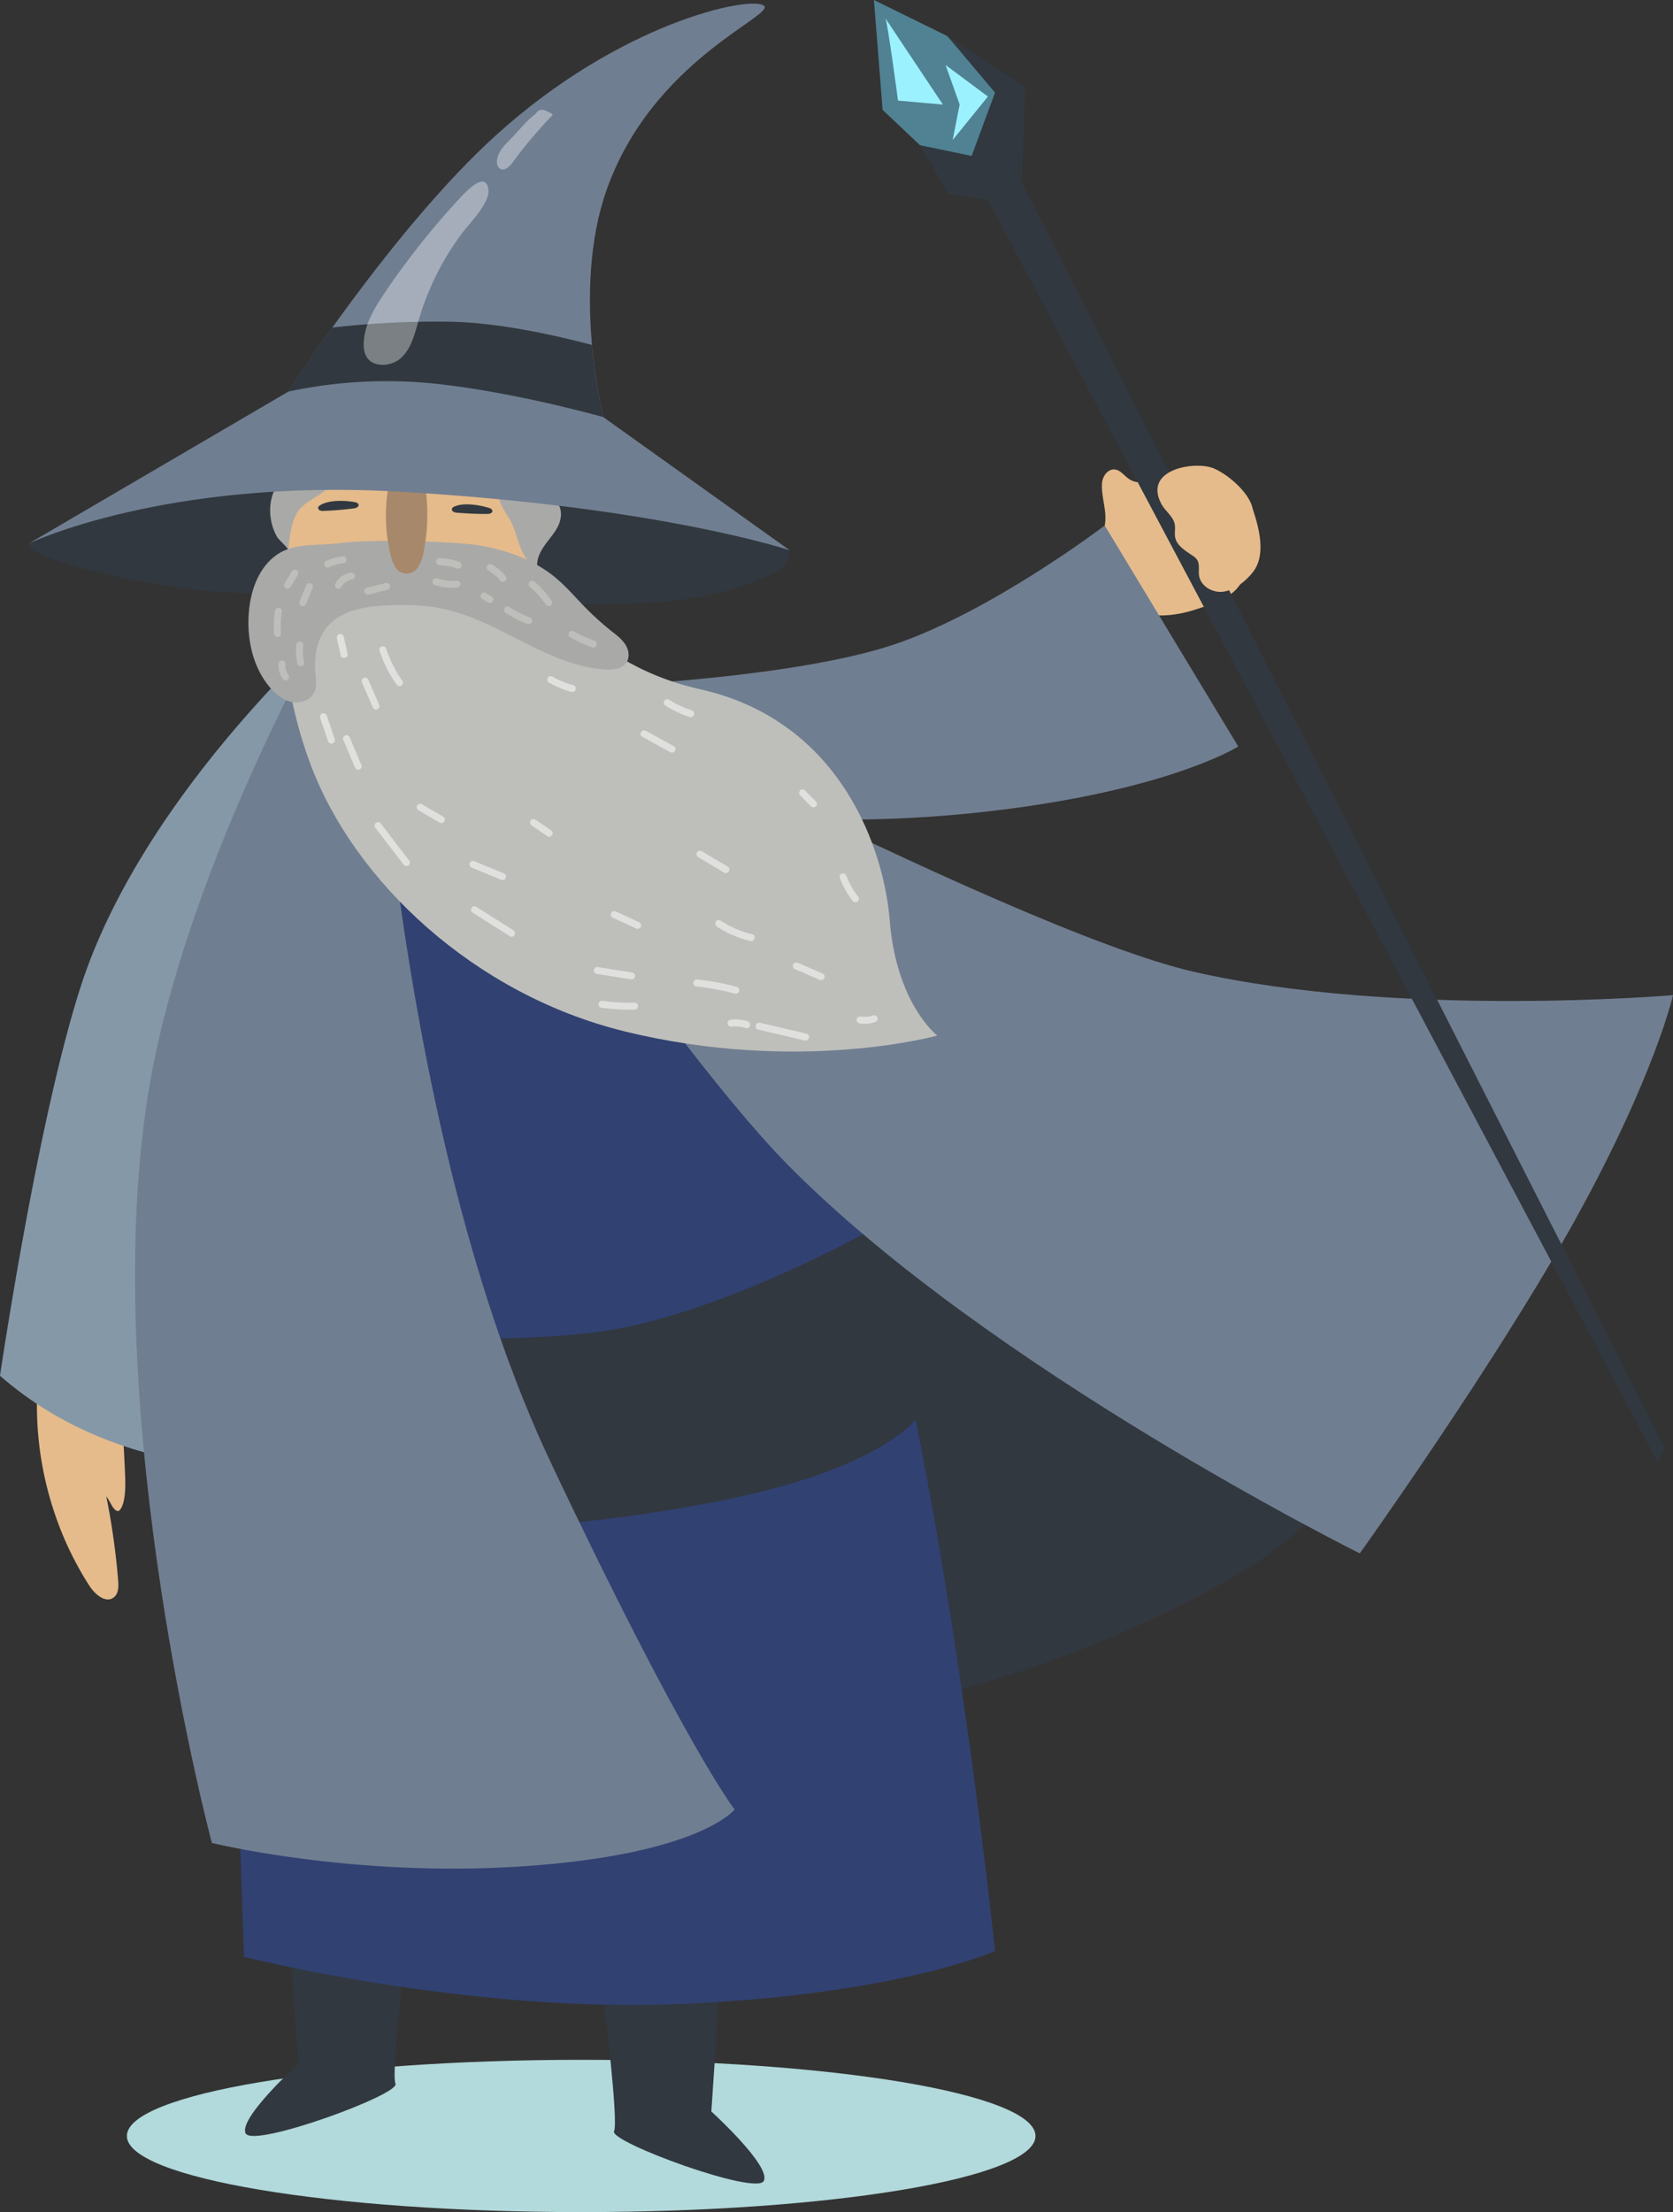 <svg xmlns="http://www.w3.org/2000/svg" viewBox="0 0 738.35 975.85"><rect x="0" y="0" width="738.35" height="975.85" fill="#333333" stroke="none"/><defs><style>.pj-4-1{fill:#b2d9db;}.pj-4-2{fill:#31383f;}.pj-4-3{fill:#314172;}.pj-4-4{fill:#e5bb8c;}.pj-4-5{fill:#8598a8;}.pj-4-6{fill:#508293;}.pj-4-7{fill:#707e91;}.pj-4-8{fill:#bebfbb;}.pj-4-9{fill:#a9a9a8;}.pj-4-10{fill:#a8886a;}.pj-4-11{fill:#9cf1ff;}.pj-4-12{fill:#fff;opacity:0.36;}.pj-4-13{fill:#e0e0de;}</style></defs><g id="Capa_2" data-name="Capa 2"><g id="Layer_2" data-name="Layer 2"><path class="pj-4-1" d="M457,942.26c0,18.55-89.76,33.59-200.48,33.59S56,960.81,56,942.26s89.76-33.59,200.49-33.59S457,923.71,457,942.26Z"/><path class="pj-4-2" d="M128.34,862.23l3.23,48.26s-26.5,24.07-23.16,30.63,68.11-17.16,66.13-21.88,4.31-55.54,4.31-55.54Z"/><path class="pj-4-2" d="M317.17,883.21l-3.23,48.25s26.5,24.07,23.15,30.64S269,944.93,271,940.22s-4.31-55.55-4.31-55.55Z"/><path class="pj-4-2" d="M532.49,702.34c25.53-13.5,51.43-30.79,62.33-57.52,11.73-28.77,2.88-62.84-15.68-87.76S533.67,514.85,506.38,500c-24.16-13.16-49.36-24.95-76.22-30.91-55.52-12.34-114.37,1.4-164.9,27.5-13.73,7.09-27.27,15.31-37.14,27.2s-15.51,26.85-18.93,42c-7.43,32.77-5.17,67.43,4.6,99.59,8,26.36,21.23,51.5,40.75,70.94,15.06,15,39.71,32.66,62.07,32.34,8.22-.12,15-4.12,22.69-6.31,12.83-3.64,26.53-4.44,39.64-6.83A533.47,533.47,0,0,0,532.49,702.34Z"/><path class="pj-4-3" d="M158,277.62S119.3,427.33,107.69,530.5c-9.81,87.24,0,332.74,0,332.74s97.8,24.81,192.16,20.84c96.73-4.07,139.29-23.41,139.29-23.41s-15.47-150.75-42.56-269.55C368.35,467.29,198,277.62,198,277.62Z"/><path class="pj-4-2" d="M131.47,587.45s82.26,6.94,133.3,0,116.2-43,116.2-43l27.1,46v30.61s-10.5,24.77-88.3,40.63-167.48,16.35-167.48,16.35Z"/><path class="pj-4-4" d="M39.49,699.61c2.43,3.76,7.21,7.83,10.74,5.06,2.13-1.67,2.14-4.84,1.91-7.54a322.09,322.09,0,0,0-5.22-37c1.83,2.15,3.1,6.8,5.48,6.43,2.81-2.14,3.05-9.8,2.84-15q-.85-21.86-3-43.64c-.4-4.14-.88-8.37-2.72-12.09-3.93-8-13.39-11.48-21.86-11.1-10.77.49-9.74,11.77-10.64,20.65a148.52,148.52,0,0,0,7.25,62.65A142.87,142.87,0,0,0,39.49,699.61Z"/><path class="pj-4-5" d="M125.88,296.7c-2.07,3.59-66.28,64.88-90.09,138C16.66,493.52,0,606.92,0,606.92a156.63,156.63,0,0,0,39.66,25.15,176.75,176.75,0,0,0,45.46,13.18L95.76,451.19l47.72-141.27-17.6-13.22Z"/><polygon class="pj-4-6" points="406.04 64.06 389.53 48.49 385.69 0 418.08 15.91 443.94 38.44 433.59 76.28 406.04 64.06 406.04 64.06"/><polygon class="pj-4-2" points="435.99 88.18 418.51 85.56 406.04 64.06 428.82 68.79 439.14 40.85 418.08 15.91 452.47 38.27 450.98 80.39 435.99 88.18 435.99 88.18"/><path class="pj-4-4" d="M486.37,213c.24-3,2.64-6.24,5.67-5.89,2.5.29,4.09,2.74,6.17,4.16,3,2.07,7.13,1.86,10.62.71s6.66-3.11,10.1-4.41c9-3.44,13.85,4.22,21.54,10.07S551.89,236,551,245.58c-1.45,15.37-8.64,18.5-23.32,23.29-9.58,3.13-20.36,3.94-29.57-.17-9.39-4.19-16.62-14.13-14.47-24.51.87-4.23,3.14-8.06,3.93-12.37C488.76,225.18,485.85,219.41,486.37,213Z"/><path class="pj-4-7" d="M269.67,302.44s82.08-3.67,125.09-18.19,92.79-52.43,92.79-52.43l58.93,97.49s-27.92,17.82-100.65,27.44c-97.23,12.85-165.36-4-165.36-4Z"/><path class="pj-4-2" d="M348.55,242.77c0-.7-12.78-4.74-16.54-5.83-37.12-10.79-66.75-18.88-104.78-25.77-33.84-6.13-68.25-10.7-102.55-8.38s-62.06,13.34-92.74,28.9c0,0-11.9,3.8-19.11,8-2.72,7.11,56.64,20.17,87.45,21.61q59,2.76,118,4.58c21.44.66,42.92,1.23,64.35.21,19.79-.95,37.31-3.6,55.45-11.58C342.54,252.57,348.85,249.21,348.55,242.77Z"/><path class="pj-4-4" d="M228.41,194.92c-4-4.06-9.43-6.45-14.85-8.3a102,102,0,0,0-82.18,7.8c-.76-.75,0,12.09-.77,11.34l.93,1c-1.88-.5-3.17,1.68-3.61,3.58-5.47,23.95-.12,51.16,17.44,68.34s47.94,21.24,67.18,6c15.83-12.57,21.22-34.08,23.41-54.17C237.32,218,237.25,203.82,228.41,194.92Z"/><path class="pj-4-7" d="M142.51,277.72S80.26,387.08,65.13,484.07C43.21,624.65,93.5,813,93.5,813s62,15.29,136.71,10.35c78.67-5.2,94-25.1,94-25.1s-21.94-28-81.05-152.91c-68.36-144.45-77.38-356-78.67-362.41S142.51,277.72,142.51,277.72Z"/><path class="pj-4-7" d="M174.75,277.62s114.3,176.75,172.82,236.12c89,90.28,252.55,171.53,252.55,171.53S661,600.15,695.79,537s42.56-98,42.56-98-121.23,10.32-211.51-10.31c-82.73-18.91-328.87-151-328.87-151Z"/><path class="pj-4-8" d="M127.69,241.56s-10.33,42.14,9,94.69c19.48,52.93,73.07,102.47,138.64,118.65,77.06,19,138.32,1.94,138.32,1.94s-18.05-13.86-21-50.94c-2.29-29.28-20.31-87.7-83.83-101.89-55-12.29-76.66-56.55-76.66-56.55Z"/><path class="pj-4-9" d="M149.74,239.61c-9.36,1.28-19.59-.33-27.39,5-8.27,5.64-11.89,16.16-12.58,26.15-.81,11.74,2,24.15,9.77,32.95,2.5,2.82,5.64,5.3,9.34,6s8-.73,9.7-4.1c1.38-2.72.84-6,.59-9-.61-7.26.79-15.06,5.63-20.51,6.09-6.84,16-8.5,25.17-9,8.76-.49,17.61-.31,26.17,1.59,24.76,5.48,45.49,24.92,70.79,26.65,3.58.24,7.82-.22,9.68-3.29,1.41-2.34.85-5.44-.62-7.73s-3.7-4-5.83-5.67a130.21,130.21,0,0,1-12-10.81c-4.31-4.41-8.32-9.14-13.06-13.07-9.37-7.76-21.21-12-33.19-14.11C201.31,238.83,163.42,237.74,149.74,239.61Z"/><path class="pj-4-10" d="M171.77,212.91a73.21,73.21,0,0,0,.62,31.93,16.36,16.36,0,0,0,2,5.16,5.8,5.8,0,0,0,10.2,0,16.44,16.44,0,0,0,2.33-6.34,83.89,83.89,0,0,0,1.2-25.54,14.85,14.85,0,0,0-1.07-4.67,8.1,8.1,0,0,0-13.26-2.15Z"/><path class="pj-4-9" d="M127.12,242.77c1-6.43,1.27-14.35,5.88-18.93,4.16-4.14,10.67-5.92,13.47-11.07a5,5,0,0,0,.68-3.44c-.61-2.53-3.81-3.33-6.42-3.29-9.17.15-18.26,4-20.75,13.26a23.63,23.63,0,0,0,2.5,17.89C122.89,237.86,128.17,242.77,127.12,242.77Z"/><path class="pj-4-9" d="M230.22,242.72c1.46,3.34,3.7,6.55,7,8.08-.67-3.5.93-7,3-10s4.55-5.55,6.09-8.76,1.91-7.33-.31-10.12a11.28,11.28,0,0,0-5.31-3.28c-4.59-1.6-18.83-8.11-20.5-.82-.77,3.36,3.84,9.48,5.26,12.23C227.51,234.12,228.41,238.58,230.22,242.72Z"/><path class="pj-4-7" d="M12.83,239.71s60-28.75,163.32-22.81c115,6.6,172.4,25.87,172.4,25.87L266.25,184s-14.06-55.5,1.27-99.64c20.26-58.38,76.05-77.88,69.41-82S273.78,10,219,59.56c-45.24,40.87-91.71,113.18-91.71,113.18Z"/><path class="pj-4-2" d="M141.13,223a1.56,1.56,0,0,0-.69.77,1.24,1.24,0,0,0,.74,1.4,3.6,3.6,0,0,0,1.7.21c4.43-.17,8.86-.54,13.26-1.1,1-.13,2.25-.63,2.1-1.6-.12-.74-1-1.05-1.74-1.18C152.22,220.73,145,220.42,141.13,223Z"/><path class="pj-4-2" d="M200.29,223.58a1.57,1.57,0,0,0-.79.69,1.24,1.24,0,0,0,.56,1.47,3.66,3.66,0,0,0,1.66.43q6.63.57,13.3.56c1,0,2.31-.33,2.28-1.32,0-.75-.86-1.16-1.57-1.38C211.57,222.76,204.42,221.54,200.29,223.58Z"/><polygon class="pj-4-2" points="734.74 638.75 731.74 645.25 435.99 88.18 450.98 80.39 734.74 638.75"/><path class="pj-4-4" d="M512.72,222.59c1.71,3.06,5.08,5.26,5.73,8.71.34,1.85-.17,3.77.16,5.62.67,3.72,4.38,5.94,7.51,8.06a7.23,7.23,0,0,1,2.22,2c1.22,2,.52,4.5.82,6.8.65,4.95,6.39,8.13,11.29,7.15s9.71-4.85,12.72-8.85c6.75-9,.61-24.12-.45-28.19-1.76-6.79-10.49-14.41-16.92-17.21C527.5,203.11,504,207,512.72,222.59Z"/><path class="pj-4-11" d="M390.71,8c.89.89,5.62,36.37,5.62,36.37l19.81,1.77Z"/><path class="pj-4-11" d="M417.32,28.68c.3.89,6.21,17.44,6.21,17.44l-3.1,15.67L436,42.58Z"/><path class="pj-4-2" d="M191.88,169.24C227.54,173,266.25,184,266.25,184a224,224,0,0,1-5-31.83c-15.76-4.18-40.4-9.72-61.84-10.23a405.83,405.83,0,0,0-52.8,2.57c-11.88,16.59-19.37,28.24-19.37,28.24A206.94,206.94,0,0,1,191.88,169.24Z"/><path class="pj-4-12" d="M169.77,129.18c-4.59,6.79-9.09,14.22-9.25,22.42a11,11,0,0,0,1.09,5.53c2.89,5.32,11.35,4.73,15.69.49s5.77-10.52,7.47-16.34a120.29,120.29,0,0,1,19.12-38.35c3.21-4.31,12.43-13.41,11.65-19.34-1.22-9.27-11.54,2.65-14.12,5.47A348,348,0,0,0,169.77,129.18Z"/><path class="pj-4-12" d="M225.23,61.45c-2.71,2.65-5.58,5.64-5.9,9.42-.11,1.39.27,3,1.51,3.64,1.94,1,4-1,5.33-2.77A192.5,192.5,0,0,1,243.8,50.9c.71-.74-3.81-2.58-4.61-2.51-2.22.19-1.94,1.22-3.47,2.37C232,53.57,228.6,58.13,225.23,61.45Z"/><path class="pj-4-13" d="M167.5,287a53.48,53.48,0,0,0,7.49,14.9,1.57,1.57,0,0,0,2.09.55,1.54,1.54,0,0,0,.55-2.1,51,51,0,0,1-7.18-14.17c-.6-1.87-3.56-1.07-2.95.82Z"/><path class="pj-4-13" d="M159.81,301.25l4.8,11a1.54,1.54,0,0,0,2.1.55,1.57,1.57,0,0,0,.55-2.09l-4.8-11a1.55,1.55,0,0,0-2.1-.55,1.58,1.58,0,0,0-.55,2.1Z"/><path class="pj-4-13" d="M151.46,326.26q2.58,6.11,5.15,12.21a1.6,1.6,0,0,0,1.89,1.07,1.54,1.54,0,0,0,1.07-1.89l-5.15-12.21a1.59,1.59,0,0,0-1.89-1.07,1.56,1.56,0,0,0-1.07,1.89Z"/><path class="pj-4-13" d="M165.51,365l12.54,16.33a1.6,1.6,0,0,0,2.1.55,1.55,1.55,0,0,0,.55-2.1l-12.54-16.33a1.58,1.58,0,0,0-2.1-.55,1.55,1.55,0,0,0-.55,2.1Z"/><path class="pj-4-13" d="M184.55,357.37l9.57,5.56a1.54,1.54,0,0,0,1.55-2.65l-9.57-5.56a1.54,1.54,0,0,0-1.55,2.65Z"/><path class="pj-4-13" d="M208.32,382.79l13.08,5.39a1.56,1.56,0,0,0,1.89-1.07,1.58,1.58,0,0,0-1.08-1.89l-13.08-5.39a1.53,1.53,0,0,0-1.88,1.07,1.57,1.57,0,0,0,1.07,1.89Z"/><path class="pj-4-13" d="M208.6,402.62,225,413c1.67,1.07,3.21-1.59,1.54-2.64L210.15,400c-1.67-1.06-3.21,1.59-1.55,2.65Z"/><path class="pj-4-13" d="M263.19,429.6,278.34,432a1.57,1.57,0,0,0,1.88-1.07,1.55,1.55,0,0,0-1.07-1.89L264,426.64a1.59,1.59,0,0,0-1.89,1.07,1.55,1.55,0,0,0,1.08,1.89Z"/><path class="pj-4-13" d="M270.33,404.78l10.31,4.77a1.59,1.59,0,0,0,2.1-.55,1.55,1.55,0,0,0-.55-2.1l-10.32-4.77a1.58,1.58,0,0,0-2.09.55,1.54,1.54,0,0,0,.55,2.1Z"/><path class="pj-4-13" d="M234.68,364.18l6.92,4.73a1.55,1.55,0,0,0,2.1-.55,1.57,1.57,0,0,0-.55-2.1l-6.92-4.73a1.56,1.56,0,0,0-2.1.55,1.57,1.57,0,0,0,.55,2.1Z"/><path class="pj-4-13" d="M148.7,281.62l1.65,7.48a1.53,1.53,0,0,0,3-.81l-1.65-7.49a1.55,1.55,0,0,0-1.89-1.07,1.57,1.57,0,0,0-1.07,1.89Z"/><path class="pj-4-13" d="M141.25,316.61l3.49,10.27a1.53,1.53,0,0,0,3-.81q-1.75-5.15-3.49-10.28a1.58,1.58,0,0,0-1.89-1.07,1.55,1.55,0,0,0-1.07,1.89Z"/><path class="pj-4-13" d="M308,378.06,319.67,385a1.54,1.54,0,0,0,1.55-2.65l-11.64-6.92a1.54,1.54,0,0,0-1.55,2.65Z"/><path class="pj-4-13" d="M316.39,408.75a45.73,45.73,0,0,0,14.76,6.37c1.92.45,2.74-2.51.81-3a43.32,43.32,0,0,1-14-6.06,1.55,1.55,0,0,0-2.1.55,1.57,1.57,0,0,0,.55,2.1Z"/><path class="pj-4-13" d="M307.52,435.2a104.13,104.13,0,0,1,16.79,3.14,1.54,1.54,0,0,0,.82-3,109.62,109.62,0,0,0-17.61-3.25,1.55,1.55,0,0,0-1.54,1.54,1.57,1.57,0,0,0,1.54,1.53Z"/><path class="pj-4-13" d="M322.63,452.94a16.19,16.19,0,0,1,3.41-.06l.45.05c.33,0-.27-.05.1,0s.55.09.82.15a13.83,13.83,0,0,1,1.68.44,1.54,1.54,0,1,0,.82-3,17.42,17.42,0,0,0-7.28-.7,1.67,1.67,0,0,0-1.08.45,1.53,1.53,0,0,0-.45,1.08c0,.75.68,1.64,1.53,1.54Z"/><path class="pj-4-13" d="M334.59,454.19,355.18,459c1.92.45,2.74-2.51.81-3l-20.59-4.82c-1.92-.45-2.74,2.51-.81,3Z"/><path class="pj-4-13" d="M379.2,451.45a14,14,0,0,0,7-.56,1.53,1.53,0,1,0-.82-2.95,15.39,15.39,0,0,1-1.51.44q-.33.08-.66.12l-.22,0h.07l-.34,0a11.81,11.81,0,0,1-1.46,0,6.81,6.81,0,0,1-.78-.05,2,2,0,0,0-.34,0c.22,0,.25,0,.08,0l-.23,0a1.67,1.67,0,0,0-1.18.15,1.54,1.54,0,0,0,.37,2.81Z"/><path class="pj-4-13" d="M350.63,427.44l11,4.73a1.58,1.58,0,0,0,2.1-.55,1.54,1.54,0,0,0-.55-2.1l-11-4.73a1.59,1.59,0,0,0-2.1.56,1.53,1.53,0,0,0,.55,2.09Z"/><path class="pj-4-13" d="M370.61,387.26a37.32,37.32,0,0,0,5.83,10.32,1.54,1.54,0,0,0,2.17,0,1.59,1.59,0,0,0,0-2.17,34.73,34.73,0,0,1-5.05-9,1.56,1.56,0,0,0-1.88-1.07,1.54,1.54,0,0,0-1.07,1.88Z"/><path class="pj-4-13" d="M353.12,350.89l4.8,4.8a1.53,1.53,0,1,0,2.17-2.16l-4.8-4.81a1.53,1.53,0,0,0-2.17,2.17Z"/><path class="pj-4-13" d="M242.21,301.07a39.62,39.62,0,0,0,10,4.14,1.53,1.53,0,0,0,.81-2.95,36,36,0,0,1-9.29-3.84,1.54,1.54,0,0,0-1.55,2.65Z"/><path class="pj-4-13" d="M293.73,311.31a46.32,46.32,0,0,0,10.65,5,1.54,1.54,0,1,0,.82-3,42.78,42.78,0,0,1-9.93-4.65,1.53,1.53,0,0,0-1.54,2.65Z"/><path class="pj-4-13" d="M265.68,444.57a94.91,94.91,0,0,0,14.4.82c2,0,2-3.1,0-3.07a94.91,94.91,0,0,1-14.4-.82c-.82-.11-1.53.79-1.53,1.54a1.56,1.56,0,0,0,1.53,1.53Z"/><path class="pj-4-13" d="M283.44,325l12.37,6.83c1.73.95,3.28-1.7,1.55-2.65L285,322.37c-1.73-1-3.28,1.69-1.55,2.65Z"/><path class="pj-4-8" d="M124,279.46a41.33,41.33,0,0,1,.37-9.45,1.58,1.58,0,0,0-1.07-1.88,1.55,1.55,0,0,0-1.89,1.07,43.53,43.53,0,0,0-.47,10.26,1.53,1.53,0,1,0,3.06,0Z"/><path class="pj-4-8" d="M135.09,266.32c1-2.37,1.95-4.75,2.93-7.12a1.54,1.54,0,0,0-1.07-1.89,1.59,1.59,0,0,0-1.89,1.08q-1.45,3.56-2.93,7.11a1.54,1.54,0,0,0,1.07,1.89,1.59,1.59,0,0,0,1.89-1.07Z"/><path class="pj-4-8" d="M128.28,258.92q1.54-2.6,3.1-5.19a1.54,1.54,0,1,0-2.65-1.55c-1,1.73-2.07,3.46-3.1,5.2a1.53,1.53,0,0,0,2.65,1.54Z"/><path class="pj-4-8" d="M150.64,259a8.23,8.23,0,0,1,.46-.74,1.59,1.59,0,0,0,.15-.21c0,.05-.21.27-.08.11l.28-.33c.2-.21.4-.42.62-.61l.33-.28c.24-.2-.3.21,0,0l.18-.12a7,7,0,0,1,.74-.46l.38-.2.2-.09c.24-.11-.27.11-.09,0a8.5,8.5,0,0,1,1.71-.47,1.52,1.52,0,0,0,1.07-1.88,1.53,1.53,0,0,0-.71-.92,1.77,1.77,0,0,0-1.18-.16,9.51,9.51,0,0,0-6.66,4.74,1.53,1.53,0,1,0,2.64,1.55Z"/><path class="pj-4-8" d="M134.15,292l-.18-1c0-.18-.05-.35-.08-.52,0-.34,0,.17,0-.19-.08-.63-.13-1.25-.16-1.88a25.76,25.76,0,0,1,.11-3.83,1.54,1.54,0,0,0-1.53-1.54,1.59,1.59,0,0,0-1.54,1.54,27.12,27.12,0,0,0,.44,8.19,1.53,1.53,0,0,0,3-.81Z"/><path class="pj-4-8" d="M127.37,297.86a9.83,9.83,0,0,1-.73-1.26l-.08-.18c-.07-.15,0-.11,0,.1a1.78,1.78,0,0,0-.14-.36c-.08-.21-.15-.43-.21-.65s-.11-.43-.16-.66,0-.25-.07-.38,0-.13,0,.12a1.23,1.23,0,0,1,0-.19,8.91,8.91,0,0,1,0-1.46,1.53,1.53,0,0,0-1.53-1.53,1.56,1.56,0,0,0-1.53,1.53,10.55,10.55,0,0,0,1.8,6.47,1.57,1.57,0,0,0,2.1.55,1.55,1.55,0,0,0,.55-2.1Z"/><path class="pj-4-8" d="M145.41,250.09l.45-.2s.43-.2.09,0c.26-.12.54-.21.81-.31.53-.19,1.06-.37,1.6-.52s1.09-.28,1.64-.39l.85-.15.37-.05.21,0a1.75,1.75,0,0,0,1.09-.45,1.64,1.64,0,0,0,.45-1.09c0-.75-.68-1.63-1.54-1.53a24.06,24.06,0,0,0-7.57,2.11,1.54,1.54,0,0,0-.55,2.1,1.57,1.57,0,0,0,2.1.55Z"/><path class="pj-4-8" d="M193.93,249.35c.69,0,1.37.05,2,.11l.62.07.22,0c.33.05.67.1,1,.17a25.4,25.4,0,0,1,4,1.09,1.54,1.54,0,0,0,1.89-1.07,1.58,1.58,0,0,0-1.07-1.88,27.38,27.38,0,0,0-8.73-1.59,1.54,1.54,0,0,0,0,3.07Z"/><path class="pj-4-8" d="M192,258.13a26.12,26.12,0,0,0,9.74,1.09,1.54,1.54,0,0,0,0-3.07,22.59,22.59,0,0,1-8.92-1,1.55,1.55,0,0,0-1.89,1.07,1.57,1.57,0,0,0,1.07,1.89Z"/><path class="pj-4-8" d="M223.23,270.41a47.5,47.5,0,0,0,9.68,4.88,1.55,1.55,0,0,0,1.88-1.08,1.57,1.57,0,0,0-1.07-1.88,41.84,41.84,0,0,1-4.5-2,44.78,44.78,0,0,1-4.44-2.6,1.56,1.56,0,0,0-2.1.55,1.58,1.58,0,0,0,.55,2.1Z"/><path class="pj-4-8" d="M215.47,251.73c.53.28,1.05.59,1.55.92l.78.55.15.12c-.33-.24-.12-.1,0,0l.37.3a18.11,18.11,0,0,1,2.55,2.63,1.56,1.56,0,0,0,1.08.45,1.58,1.58,0,0,0,1.09-.45,1.55,1.55,0,0,0,.45-1.09A1.8,1.8,0,0,0,223,254a19.16,19.16,0,0,0-6-5,1.54,1.54,0,0,0-1.55,2.65Z"/><path class="pj-4-8" d="M212.85,264.22l2.59,1.55a1.57,1.57,0,0,0,1.18.16,1.6,1.6,0,0,0,.92-.71,1.52,1.52,0,0,0,.15-1.18,1.61,1.61,0,0,0-.7-.92l-2.59-1.55a1.57,1.57,0,0,0-1.18-.16,1.6,1.6,0,0,0-.92.71,1.52,1.52,0,0,0-.15,1.18,1.61,1.61,0,0,0,.7.92Z"/><path class="pj-4-8" d="M233.78,258.8a43.83,43.83,0,0,1,3.87,3.84c.59.66,1.16,1.33,1.71,2l.23.29c.16.21-.21-.28.07.1l.4.53q.41.56.81,1.14a1.54,1.54,0,0,0,2.65-1.55,47,47,0,0,0-7.57-8.55,1.53,1.53,0,0,0-2.17,2.17Z"/><path class="pj-4-8" d="M251.77,281.24a63.53,63.53,0,0,0,9.67,4.35,1.54,1.54,0,0,0,.82-3,57.18,57.18,0,0,1-8.94-4,1.54,1.54,0,1,0-1.55,2.65Z"/><path class="pj-4-8" d="M162.71,262.26l8.29-2.09a1.54,1.54,0,0,0,1.07-1.89,1.56,1.56,0,0,0-1.88-1.07l-8.29,2.09a1.53,1.53,0,0,0,.81,3Z"/></g></g></svg>
